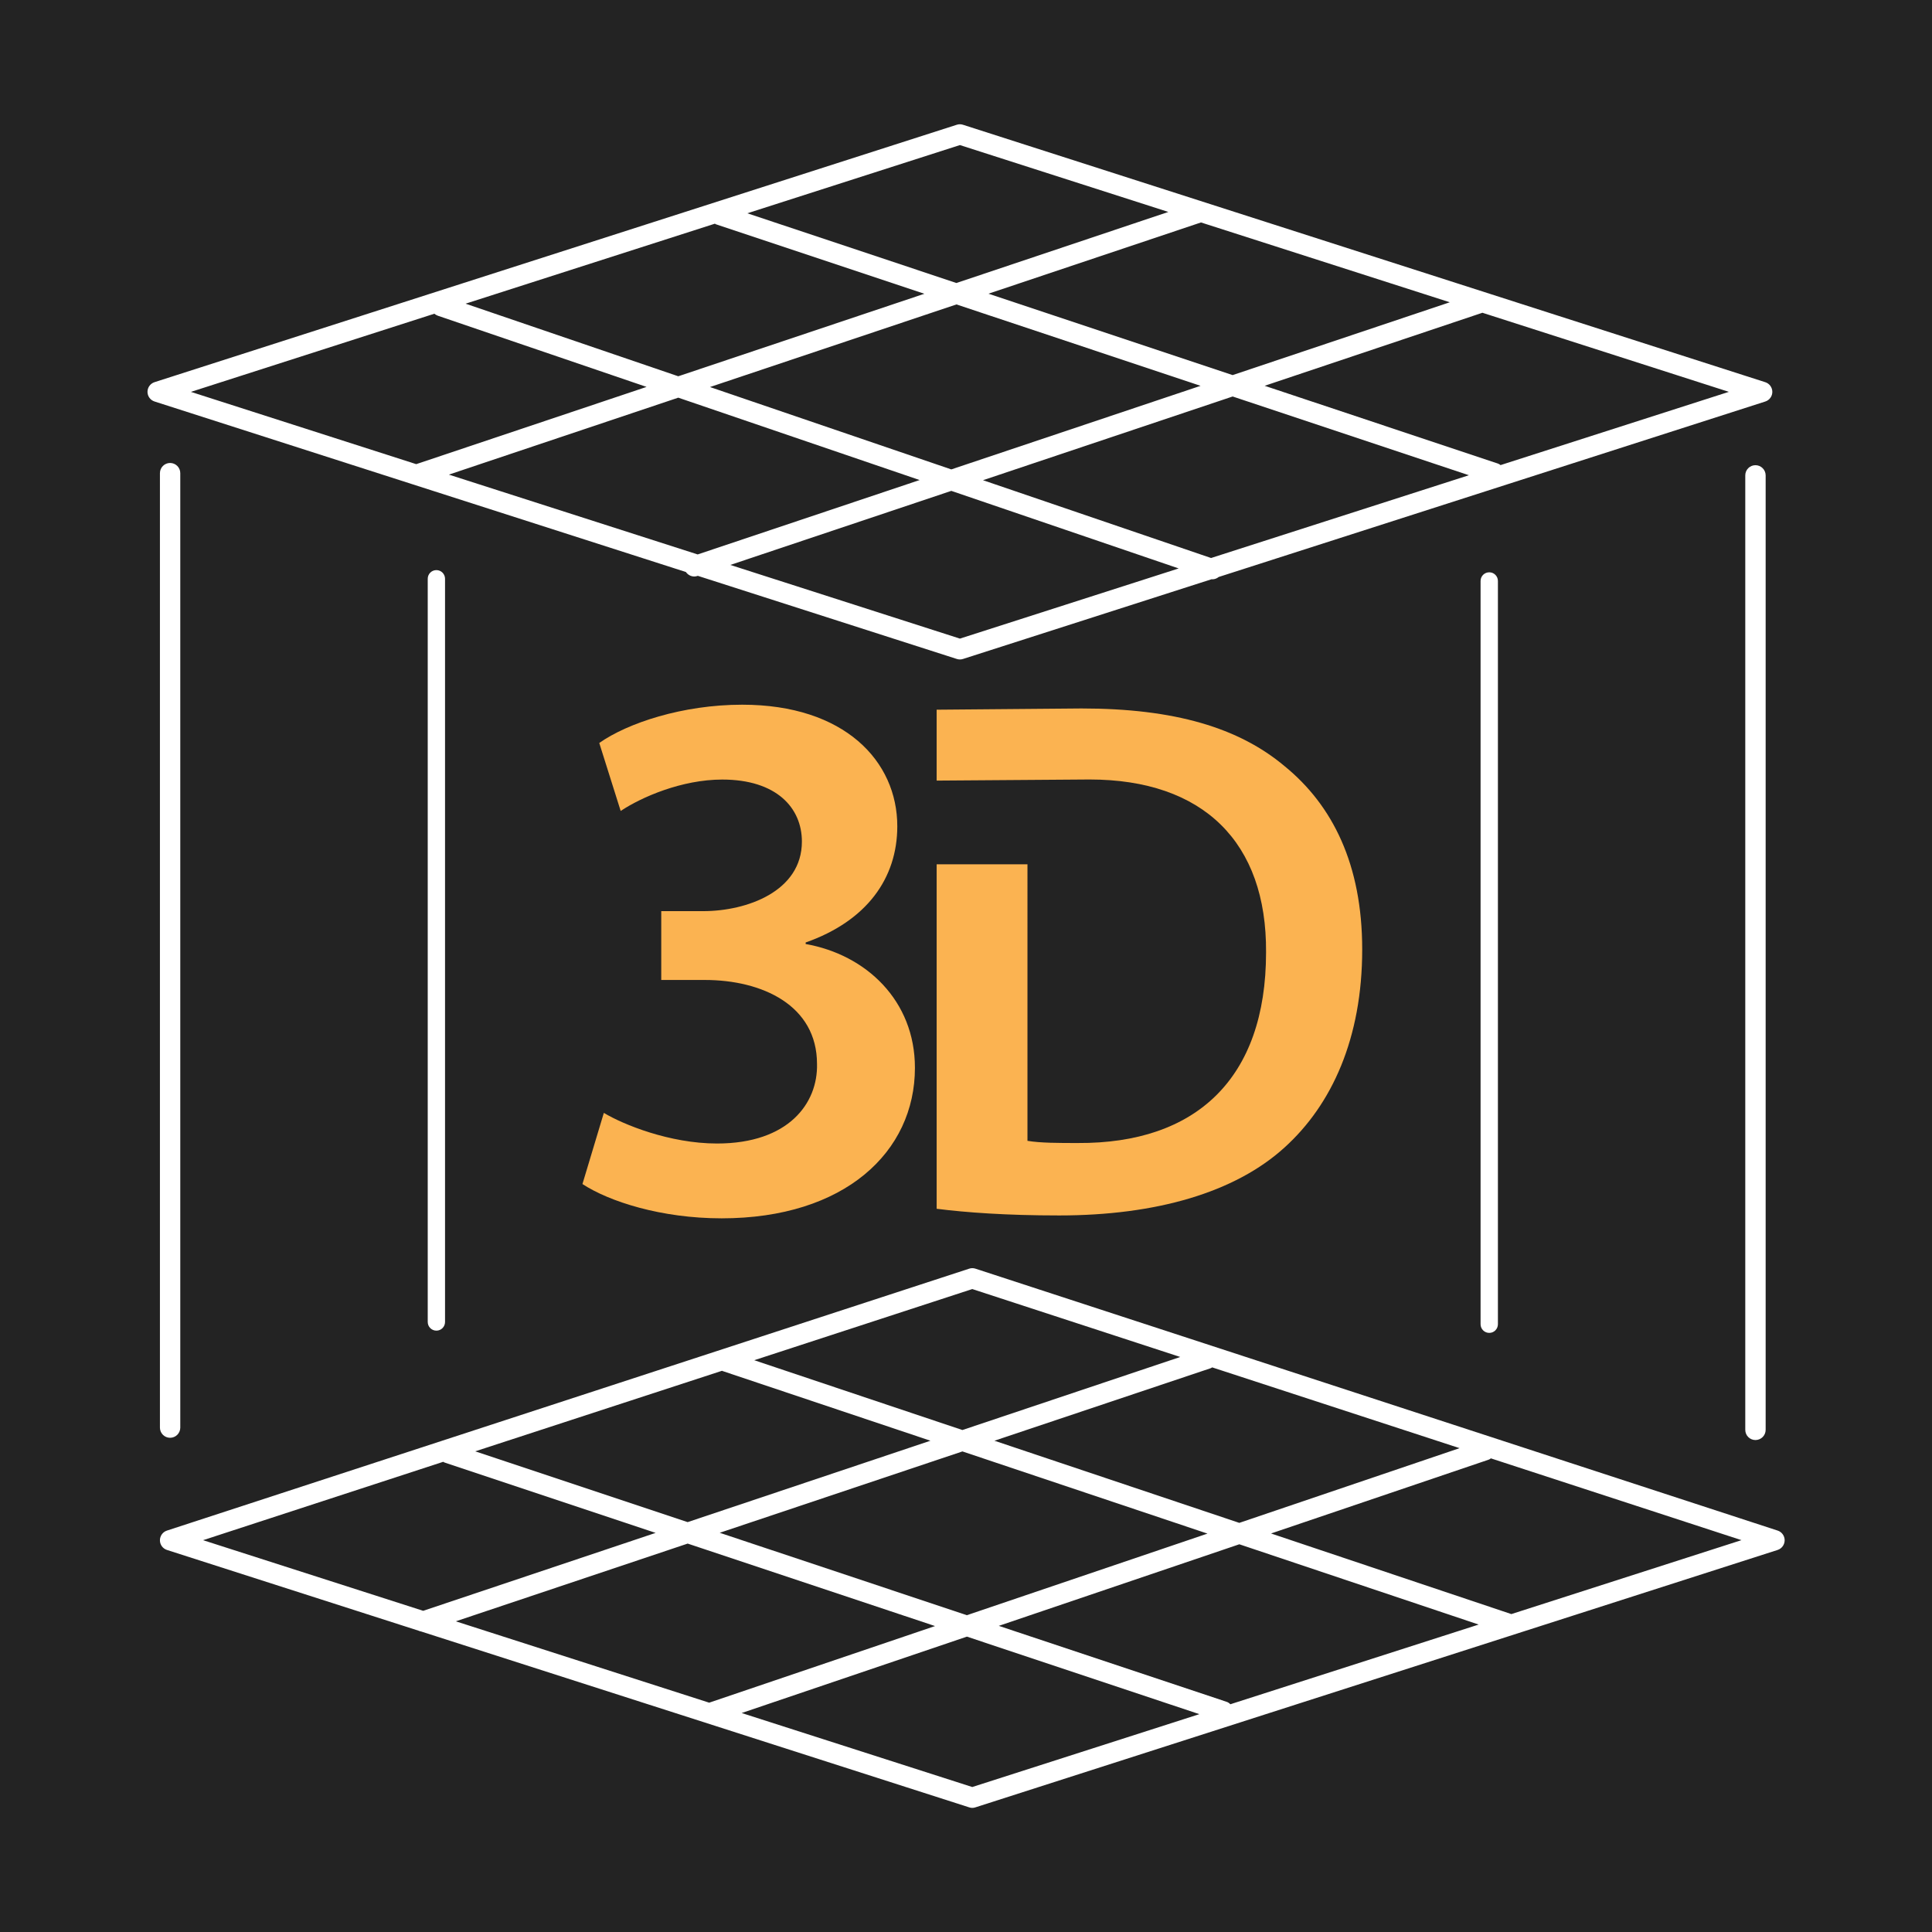 <?xml version="1.0" encoding="UTF-8" standalone="no"?>
<!-- Created with Inkscape (http://www.inkscape.org/) -->

<svg
   xmlns:dc="http://purl.org/dc/elements/1.1/"
   xmlns:cc="http://creativecommons.org/ns#"
   xmlns:rdf="http://www.w3.org/1999/02/22-rdf-syntax-ns#"
   xmlns:svg="http://www.w3.org/2000/svg"
   xmlns="http://www.w3.org/2000/svg"
   xmlns:sodipodi="http://sodipodi.sourceforge.net/DTD/sodipodi-0.dtd"
   xmlns:inkscape="http://www.inkscape.org/namespaces/inkscape"
   width="200"
   height="200"
   viewBox="0 0 187.5 187.5"
   id="svg4160"
   version="1.1"
   inkscape:version="0.92.4 (5da689c313, 2019-01-14)"
   sodipodi:docname="bmp_preview.svg">
  <defs
     id="defs4162" />
  <sodipodi:namedview
     id="base"
     pagecolor="#ffffff"
     bordercolor="#666666"
     borderopacity="1.0"
     inkscape:pageopacity="0.0"
     inkscape:pageshadow="2"
     inkscape:zoom="6.0900001"
     inkscape:cx="70.93596"
     inkscape:cy="100"
     inkscape:document-units="px"
     inkscape:current-layer="layer4"
     showgrid="true"
     units="px"
     showguides="false"
     inkscape:window-width="2560"
     inkscape:window-height="1411"
     inkscape:window-x="2391"
     inkscape:window-y="-9"
     inkscape:window-maximized="1">
    <inkscape:grid
       type="xygrid"
       id="grid4712"
       originx="54.508"
       originy="25.122"
       spacingx="1"
       spacingy="1" />
  </sodipodi:namedview>
  <g
     inkscape:groupmode="layer"
     id="layer4"
     inkscape:label="Fondo"
     style="display:inline"
     transform="translate(54.508,58.378)">
    <path
       style="fill:#232323;fill-opacity:1;fill-rule:evenodd;stroke:none;stroke-width:4.093;stroke-linecap:butt;stroke-linejoin:miter;stroke-miterlimit:4;stroke-dasharray:none;stroke-opacity:1"
       d="M -54.508,-58.378 H 132.992 V 129.122 H -54.508 Z"
       id="path4808"
       inkscape:connector-curvature="0" />
    <g
       transform="matrix(3.175,0,0,3.175,-42.448,-46.318)"
       id="g20">
      <g
         id="g18">
        <path
           inkscape:connector-curvature="0"
           d="M 24.832,22.621 V 33.15 c 0.903,0.114 2.122,0.204 3.747,0.204 2.96,0 5.373,-0.7 6.889,-2.079 1.448,-1.311 2.372,-3.343 2.372,-6.051 0,-2.598 -0.905,-4.407 -2.372,-5.603 -1.398,-1.175 -3.363,-1.764 -6.209,-1.764 l -4.427,0.038 v 2.167 l 4.672,-0.034 c 3.479,0 5.422,1.919 5.397,5.284 0,3.864 -2.145,5.85 -5.756,5.828 -0.566,0 -1.15,0 -1.537,-0.067 V 22.62 h -2.776 z"
           id="path2"
           style="fill:#fbb351;fill-opacity:1" />
        <path
           inkscape:connector-curvature="0"
           d="m 18.118,31.155 c -1.451,0 -2.874,-0.584 -3.459,-0.936 l -0.654,2.175 c 0.819,0.536 2.408,1.048 4.254,1.048 3.76,0 5.909,-2.029 5.909,-4.601 0,-2.056 -1.494,-3.458 -3.34,-3.784 V 25.01 c 1.867,-0.657 2.801,-1.962 2.801,-3.553 0,-1.987 -1.61,-3.715 -4.741,-3.715 -1.822,0 -3.506,0.562 -4.369,1.17 l 0.655,2.078 c 0.63,-0.421 1.867,-0.96 3.104,-0.96 1.66,0 2.435,0.866 2.435,1.896 0,1.519 -1.681,2.126 -3.016,2.126 h -1.283 v 2.104 h 1.332 c 1.748,0 3.429,0.771 3.429,2.568 0.029,1.194 -0.862,2.431 -3.057,2.431 z"
           id="path4"
           style="fill:#fbb351;fill-opacity:1" />
        <path
           inkscape:connector-curvature="0"
           d="m 8.832,11.011 8.335,2.675 c 0.059,0.084 0.153,0.137 0.256,0.137 0.032,0 0.065,-0.005 0.098,-0.017 l 0.011,-0.003 7.917,2.541 c 0.03,0.01 0.063,0.015 0.095,0.015 0.031,0 0.063,-0.005 0.094,-0.015 l 7.6,-2.438 c 0.007,0 0.013,0.003 0.02,0.003 0.071,0 0.141,-0.026 0.194,-0.071 L 50.16,8.475 C 50.289,8.434 50.376,8.314 50.376,8.18 50.376,8.045 50.289,7.925 50.16,7.884 L 25.636,0.015 c -0.061,-0.02 -0.127,-0.02 -0.188,0 L 0.926,7.883 C 0.798,7.924 0.71,8.044 0.71,8.179 c 0,0.135 0.088,0.254 0.216,0.295 l 7.906,2.537 c -0.001,0 -0.001,0 0,0 z m 8.695,2.138 -7.605,-2.44 7.012,-2.352 7.378,2.518 z m 0.376,-5.117 7.534,-2.525 7.462,2.488 -7.619,2.555 z m 7.64,7.69 -7.018,-2.252 6.755,-2.264 6.95,2.371 z m 7.677,-2.464 -6.971,-2.378 7.631,-2.559 7.221,2.407 z m 8.293,-7.497 7.534,2.418 -6.978,2.239 C 42.044,10.398 42.016,10.38 41.985,10.37 L 34.858,7.994 41.504,5.765 c 0.003,0 0.006,-0.003 0.009,-0.004 z M 40.517,5.441 33.879,7.667 26.416,5.179 32.912,3.001 Z M 25.543,0.636 31.914,2.68 25.436,4.852 19.045,2.721 Z m -7.49,2.403 c 0.009,0.004 0.017,0.012 0.026,0.016 L 24.457,5.181 16.934,7.703 10.433,5.484 Z M 9.479,5.791 c 0.029,0.024 0.063,0.046 0.103,0.06 L 15.965,8.028 8.924,10.389 2.037,8.18 Z"
           id="path6"
           style="fill:#ffffff;fill-opacity:1" />
        <path
           inkscape:connector-curvature="0"
           d="M 50.54,42.987 26.019,34.981 c -0.063,-0.021 -0.13,-0.021 -0.193,0 L 1.304,42.987 c -0.128,0.042 -0.214,0.162 -0.214,0.296 0,0.136 0.088,0.255 0.216,0.296 l 7.693,2.469 c 0.023,0.011 0.047,0.019 0.072,0.022 l 16.756,5.377 c 0.03,0.011 0.063,0.016 0.094,0.016 0.032,0 0.064,-0.005 0.095,-0.016 l 24.521,-7.868 c 0.128,-0.041 0.215,-0.16 0.216,-0.296 0,-0.135 -0.086,-0.254 -0.213,-0.296 z m -17.286,-4.989 7.562,2.469 -6.733,2.284 -7.485,-2.511 6.615,-2.218 c 0.015,-0.005 0.026,-0.017 0.041,-0.024 z m -0.144,5.081 -7.354,2.494 -7.555,-2.519 7.419,-2.487 z m -7.189,-7.475 6.357,2.076 -6.659,2.233 -6.363,-2.134 z m -7.65,2.498 c 0.004,0.002 0.008,0.005 0.012,0.006 l 6.359,2.132 -7.421,2.488 -6.493,-2.164 z M 2.409,43.28 9.75,40.884 c 0.014,0.007 0.023,0.017 0.037,0.021 l 6.455,2.152 -7.105,2.382 z m 7.725,2.48 7.088,-2.376 7.561,2.521 -6.904,2.342 z m 15.787,5.065 -7.049,-2.262 6.885,-2.335 7.105,2.37 z m 7.889,-2.53 C 33.777,48.262 33.74,48.234 33.693,48.22 l -6.961,-2.321 7.352,-2.494 7.316,2.454 z m 8.589,-2.756 -7.346,-2.464 6.655,-2.257 c 0.024,-0.008 0.045,-0.024 0.065,-0.039 l 7.66,2.5 z"
           id="path8"
           style="fill:#ffffff;fill-opacity:1" />
        <path
           inkscape:connector-curvature="0"
           d="m 1.09,10.664 v 29.175 c 0,0.171 0.139,0.311 0.31,0.311 0.173,0 0.312,-0.139 0.312,-0.311 V 10.664 c 0,-0.171 -0.139,-0.311 -0.312,-0.311 -0.171,10e-4 -0.31,0.14 -0.31,0.311 z"
           id="path10"
           style="fill:#ffffff;fill-opacity:1" />
        <path
           inkscape:connector-curvature="0"
           d="M 9.276,13.893 V 36.61 c 0,0.146 0.118,0.265 0.265,0.265 0.146,0 0.264,-0.118 0.264,-0.265 V 13.893 c 0,-0.146 -0.118,-0.265 -0.264,-0.265 -0.147,0 -0.265,0.118 -0.265,0.265 z"
           id="path12"
           style="fill:#ffffff;fill-opacity:1" />
        <path
           inkscape:connector-curvature="0"
           d="m 49.86,10.421 c -0.172,0 -0.311,0.139 -0.311,0.311 v 29.175 c 0,0.173 0.139,0.312 0.311,0.312 0.172,0 0.312,-0.139 0.312,-0.312 V 10.731 c -10e-4,-0.17 -0.14,-0.31 -0.312,-0.31 z"
           id="path14"
           style="fill:#ffffff" />
        <path
           inkscape:connector-curvature="0"
           d="m 41.458,13.96 v 22.719 c 0,0.146 0.118,0.265 0.266,0.265 0.146,0 0.264,-0.119 0.264,-0.265 V 13.96 c 0,-0.146 -0.118,-0.265 -0.264,-0.265 -0.148,0 -0.266,0.118 -0.266,0.265 z"
           id="path16"
           style="fill:#ffffff;fill-opacity:1" />
      </g>
    </g>
  </g>
  <g
     inkscape:groupmode="layer"
     id="layer1"
     inkscape:label="Simbolo"
     transform="translate(54.508,58.378)" />
</svg>

